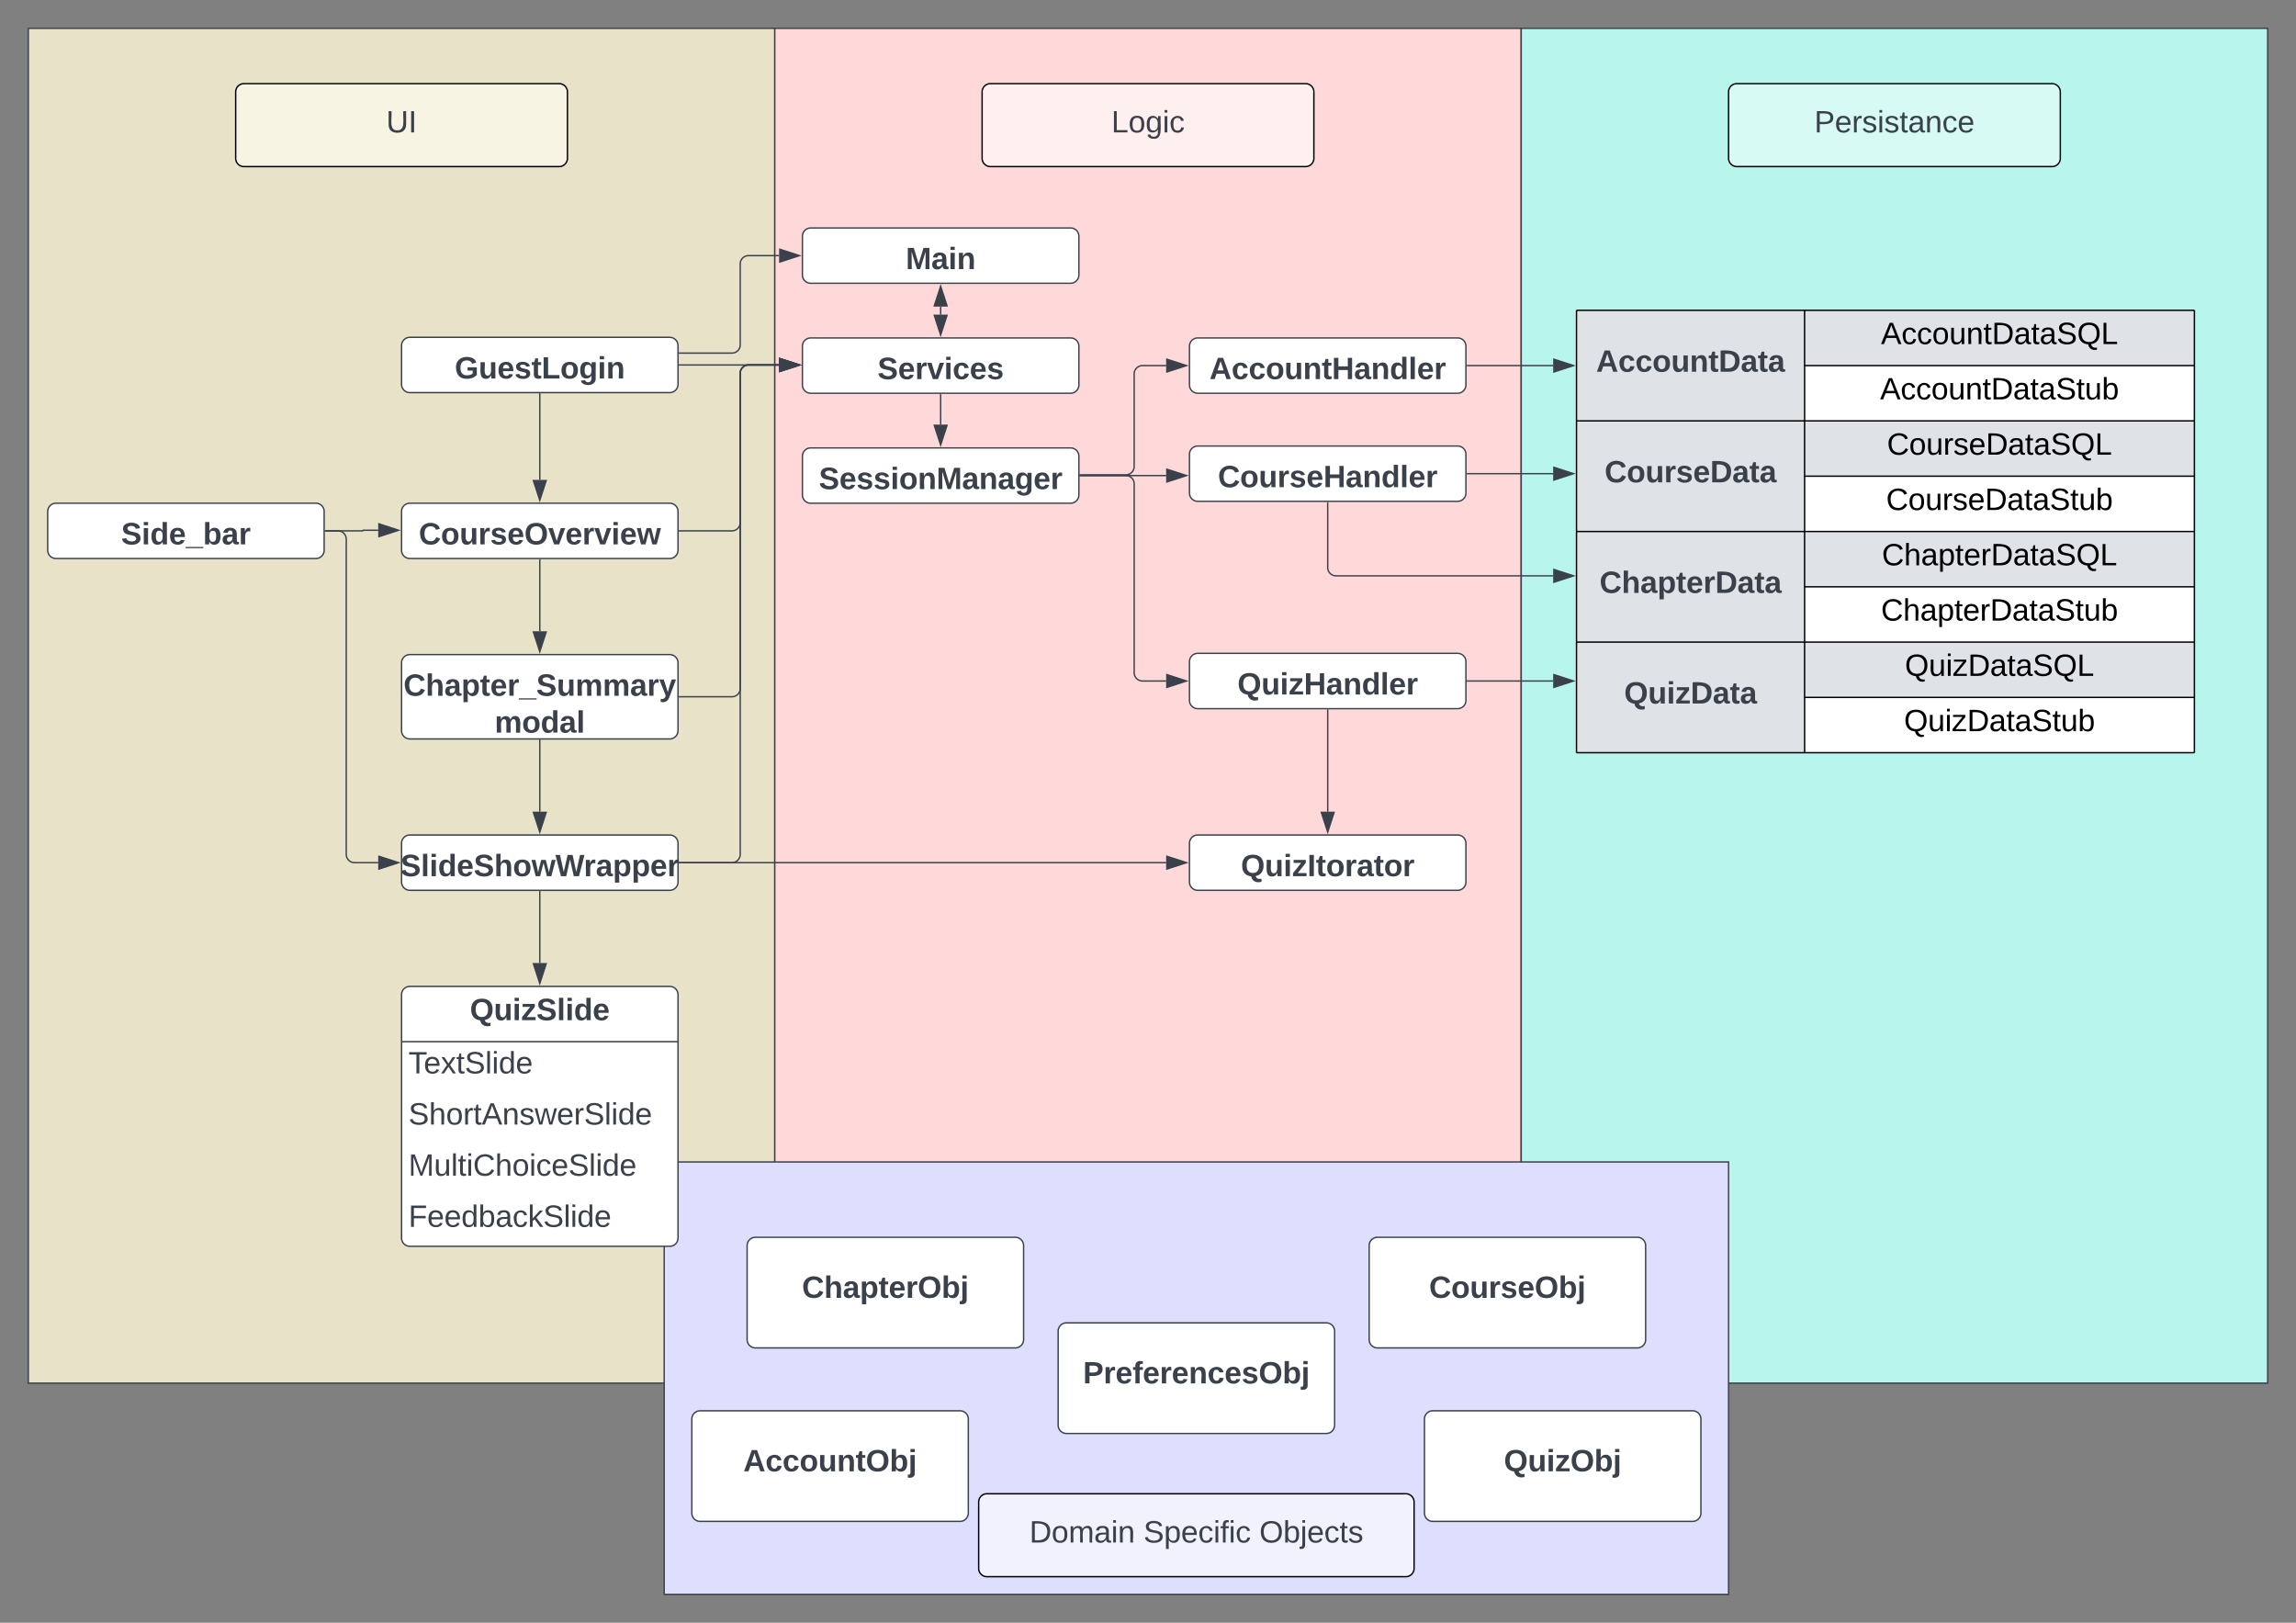 <svg xmlns="http://www.w3.org/2000/svg" xmlns:xlink="http://www.w3.org/1999/xlink" xmlns:lucid="lucid" width="1661" height="1173.81"><rect width="100%" height="100%" fill="#808080" stroke="none"/><g transform="translate(-339.5 -139.5)" lucid:page-tab-id="0_0"><g class="lucid-layer" lucid:layer-id="uMw8iI~o.ZC9" display="block"><path d="M360 160h540v980H360z" stroke="#3a414a" fill="#e8e2c8"/><path d="M900 160h540v980H900z" stroke="#3a414a" fill="#ffd9d9"/><path d="M1440 160h540v980h-540z" stroke="#3a414a" fill="#b8f5ed"/><path d="M510 206a6 6 0 0 1 6-6h228a6 6 0 0 1 6 6v48a6 6 0 0 1-6 6H516a6 6 0 0 1-6-6z" stroke="#000" fill="#f7f4e4"/><use xlink:href="#a" transform="matrix(1,0,0,1,515,205) translate(103.92 30.278)"/><path d="M1050 206a6 6 0 0 1 6-6h228a6 6 0 0 1 6 6v48a6 6 0 0 1-6 6h-228a6 6 0 0 1-6-6z" stroke="#000" fill="#fff0f0"/><use xlink:href="#b" transform="matrix(1,0,0,1,1055,205) translate(88.488 30.278)"/><path d="M1590 206a6 6 0 0 1 6-6h228a6 6 0 0 1 6 6v48a6 6 0 0 1-6 6h-228a6 6 0 0 1-6-6z" stroke="#000" fill="#d7faf5"/><use xlink:href="#c" transform="matrix(1,0,0,1,1595,205) translate(57.037 30.278)"/><path d="M820 980h770v312.8H820z" stroke="#3a414a" fill="#dedeff"/><path d="M1047.5 1226a6 6 0 0 1 6-6h303a6 6 0 0 1 6 6v48a6 6 0 0 1-6 6h-303a6 6 0 0 1-6-6z" stroke="#000" fill="#f2f2ff"/><use xlink:href="#d" transform="matrix(1,0,0,1,1052.5,1225) translate(31.698 30.278)"/><use xlink:href="#e" transform="matrix(1,0,0,1,1052.5,1225) translate(114.228 30.278)"/><use xlink:href="#f" transform="matrix(1,0,0,1,1052.5,1225) translate(198.056 30.278)"/></g><g class="lucid-layer" lucid:layer-id="CMw8po5sPoo6" display="block"><path d="M1200 389.95a6 6 0 0 1 6-6h188a6 6 0 0 1 6 6v28a6 6 0 0 1-6 6h-188a6 6 0 0 1-6-6z" stroke="#3a414a" fill="#fff"/><use xlink:href="#g" transform="matrix(1,0,0,1,1212,395.955) translate(2.444 17.778)"/><path d="M1200 618.1a6 6 0 0 1 6-6h188a6 6 0 0 1 6 6v28a6 6 0 0 1-6 6h-188a6 6 0 0 1-6-6z" stroke="#3a414a" fill="#fff"/><use xlink:href="#h" transform="matrix(1,0,0,1,1212,624.09) translate(22.691 17.778)"/><path d="M840 1166a6 6 0 0 1 6-6h188a6 6 0 0 1 6 6v68a6 6 0 0 1-6 6H846a6 6 0 0 1-6-6z" stroke="#3a414a" fill="#fff"/><use xlink:href="#i" transform="matrix(1,0,0,1,852,1172) translate(25.222 31.778)"/><path d="M1105 1102.4a6 6 0 0 1 6-6h188a6 6 0 0 1 6 6v68a6 6 0 0 1-6 6h-188a6 6 0 0 1-6-6z" stroke="#3a414a" fill="#fff"/><use xlink:href="#j" transform="matrix(1,0,0,1,1117,1108.406) translate(5.994 31.778)"/><path d="M1370 1166a6 6 0 0 1 6-6h188a6 6 0 0 1 6 6v68a6 6 0 0 1-6 6h-188a6 6 0 0 1-6-6z" stroke="#3a414a" fill="#fff"/><use xlink:href="#k" transform="matrix(1,0,0,1,1382,1172) translate(45.469 31.778)"/><path d="M630 389.5a6 6 0 0 1 6-6h188a6 6 0 0 1 6 6v28a6 6 0 0 1-6 6H636a6 6 0 0 1-6-6z" stroke="#3a414a" fill="#fff"/><use xlink:href="#l" transform="matrix(1,0,0,1,642,395.503) translate(26.457 17.778)"/><path d="M920 389.95a6 6 0 0 1 6-6h188a6 6 0 0 1 6 6v28a6 6 0 0 1-6 6H926a6 6 0 0 1-6-6z" stroke="#3a414a" fill="#fff"/><use xlink:href="#m" transform="matrix(1,0,0,1,932,395.955) translate(42.321 17.778)"/><path d="M831 403.5h72.12" stroke="#3a414a" fill="none"/><path d="M831 403.98h-.5v-.95h.5z" stroke="#3a414a" stroke-width=".05" fill="#3a414a"/><path d="M917.88 403.5l-14.26 4.64v-9.27z" stroke="#3a414a" fill="#3a414a"/><path d="M630 509.5a6 6 0 0 1 6-6h188a6 6 0 0 1 6 6v28a6 6 0 0 1-6 6H636a6 6 0 0 1-6-6z" stroke="#3a414a" fill="#fff"/><use xlink:href="#n" transform="matrix(1,0,0,1,642,515.503) translate(0.438 17.778)"/><path d="M730 424.5v62.12" stroke="#3a414a" fill="none"/><path d="M730.48 424.52h-.96V424h.96z" stroke="#3a414a" stroke-width=".05" fill="#3a414a"/><path d="M730 501.4l-4.63-14.28h9.26z" stroke="#3a414a" fill="#3a414a"/><path d="M630 749.5a6 6 0 0 1 6-6h188a6 6 0 0 1 6 6v28a6 6 0 0 1-6 6H636a6 6 0 0 1-6-6z" stroke="#3a414a" fill="#fff"/><use xlink:href="#o" transform="matrix(1,0,0,1,642,755.503) translate(-12.833 17.778)"/><path d="M730 675v51.62" stroke="#3a414a" fill="none"/><path d="M730.48 675.02h-.96v-.52h.96z" stroke="#3a414a" stroke-width=".05" fill="#3a414a"/><path d="M730 741.4l-4.63-14.28h9.26z" stroke="#3a414a" fill="#3a414a"/><path d="M730 544.5v51.62" stroke="#3a414a" fill="none"/><path d="M730.48 544.52h-.96V544h.96z" stroke="#3a414a" stroke-width=".05" fill="#3a414a"/><path d="M730 610.9l-4.63-14.28h9.26z" stroke="#3a414a" fill="#3a414a"/><path d="M831 523.5h38a6 6 0 0 0 6-6v-108a6 6 0 0 1 6-6h22.12" stroke="#3a414a" fill="none"/><path d="M831 523.98h-.5v-.95h.5z" stroke="#3a414a" stroke-width=".05" fill="#3a414a"/><path d="M917.88 403.5l-14.26 4.64v-9.27z" stroke="#3a414a" fill="#3a414a"/><path d="M374 509.5a6 6 0 0 1 6-6h188a6 6 0 0 1 6 6v28a6 6 0 0 1-6 6H380a6 6 0 0 1-6-6z" stroke="#3a414a" fill="#fff"/><use xlink:href="#p" transform="matrix(1,0,0,1,386,515.503) translate(41.148 17.778)"/><path d="M575 523.5h26.77a.23.23 0 0 0 .23-.22.23.23 0 0 1 .23-.23h10.9" stroke="#3a414a" fill="none"/><path d="M575 523.98h-.5v-.95h.5z" stroke="#3a414a" stroke-width=".05" fill="#3a414a"/><path d="M627.88 523.05l-14.26 4.64v-9.28z" stroke="#3a414a" fill="#3a414a"/><path d="M575 523.5h9a6 6 0 0 1 6 6v228a6 6 0 0 0 6 6h17.12" stroke="#3a414a" fill="none"/><path d="M575 523.98h-.5v-.95h.5z" stroke="#3a414a" stroke-width=".05" fill="#3a414a"/><path d="M627.88 763.5l-14.26 4.64v-9.27z" stroke="#3a414a" fill="#3a414a"/><path d="M630 619a6 6 0 0 1 6-6h188a6 6 0 0 1 6 6v49a6 6 0 0 1-6 6H636a6 6 0 0 1-6-6z" stroke="#3a414a" fill="#fff"/><use xlink:href="#q" transform="matrix(1,0,0,1,642,625.003) translate(-10.611 17.778)"/><use xlink:href="#r" transform="matrix(1,0,0,1,642,625.003) translate(55.346 44.444)"/><path d="M831 763.5h38a6 6 0 0 0 6-6v-348a6 6 0 0 1 6-6h22.12" stroke="#3a414a" fill="none"/><path d="M831 763.98h-.5v-.95h.5z" stroke="#3a414a" stroke-width=".05" fill="#3a414a"/><path d="M917.88 403.5l-14.26 4.64v-9.27z" stroke="#3a414a" fill="#3a414a"/><path d="M1121 482.95h33a6 6 0 0 0 6-6v-67a6 6 0 0 1 6-6h17.12" stroke="#3a414a" fill="none"/><path d="M1121 483.43h-.5v-.95h.5z" stroke="#3a414a" stroke-width=".05" fill="#3a414a"/><path d="M1197.88 403.95l-14.26 4.64v-9.28z" stroke="#3a414a" fill="#3a414a"/><path d="M1121 483.5h33a6 6 0 0 1 6 6v136.6a6 6 0 0 0 6 6h17.12" stroke="#3a414a" fill="none"/><path d="M1121 483.98h-.5v-.95h.5z" stroke="#3a414a" stroke-width=".05" fill="#3a414a"/><path d="M1197.88 632.1l-14.26 4.63v-9.27z" stroke="#3a414a" fill="#3a414a"/><path d="M831 643.5h38a6 6 0 0 0 6-6v-228a6 6 0 0 1 6-6h22.12" stroke="#3a414a" fill="none"/><path d="M831 643.98h-.5v-.95h.5z" stroke="#3a414a" stroke-width=".05" fill="#3a414a"/><path d="M917.88 403.5l-14.26 4.64v-9.27z" stroke="#3a414a" fill="#3a414a"/><path d="M880 1040.5a6 6 0 0 1 6-6h188a6 6 0 0 1 6 6v68a6 6 0 0 1-6 6H886a6 6 0 0 1-6-6z" stroke="#3a414a" fill="#fff"/><use xlink:href="#s" transform="matrix(1,0,0,1,892,1046.503) translate(27.66 31.778)"/><path d="M1401 403.95h62.12" stroke="#3a414a" fill="none"/><path d="M1401 404.43h-.5v-.95h.5z" stroke="#3a414a" stroke-width=".05" fill="#3a414a"/><path d="M1477.88 403.95l-14.26 4.64v-9.28z" stroke="#3a414a" fill="#3a414a"/><path d="M1200 468.13a6 6 0 0 1 6-6h188a6 6 0 0 1 6 6v28a6 6 0 0 1-6 6h-188a6 6 0 0 1-6-6z" stroke="#3a414a" fill="#fff"/><use xlink:href="#t" transform="matrix(1,0,0,1,1212,474.128) translate(8.556 17.778)"/><path d="M1401 482.13h62.12" stroke="#3a414a" fill="none"/><path d="M1401 482.6h-.5v-.95h.5z" stroke="#3a414a" stroke-width=".05" fill="#3a414a"/><path d="M1477.88 482.13l-14.26 4.63v-9.27z" stroke="#3a414a" fill="#3a414a"/><path d="M1121 483.5h62.12" stroke="#3a414a" fill="none"/><path d="M1121 483.98h-.5v-.95h.5z" stroke="#3a414a" stroke-width=".05" fill="#3a414a"/><path d="M1197.88 483.5l-14.26 4.64v-9.27z" stroke="#3a414a" fill="#3a414a"/><path d="M1300 503.13v46.9a6 6 0 0 0 6 6h157.12" stroke="#3a414a" fill="none"/><path d="M1300.47 503.14h-.94v-.5h.94z" stroke="#3a414a" stroke-width=".05" fill="#3a414a"/><path d="M1477.88 556.04l-14.26 4.64v-9.27z" stroke="#3a414a" fill="#3a414a"/><path d="M1401 632.1h62.12" stroke="#3a414a" fill="none"/><path d="M1401 632.57h-.5v-.96h.5z" stroke="#3a414a" stroke-width=".05" fill="#3a414a"/><path d="M1477.88 632.1l-14.26 4.63v-9.27z" stroke="#3a414a" fill="#3a414a"/><path d="M1200 749.5a6 6 0 0 1 6-6h188a6 6 0 0 1 6 6v28a6 6 0 0 1-6 6h-188a6 6 0 0 1-6-6z" stroke="#3a414a" fill="#fff"/><use xlink:href="#u" transform="matrix(1,0,0,1,1212,755.503) translate(25.191 17.778)"/><path d="M831 763.5h352.12" stroke="#3a414a" fill="none"/><path d="M831 763.98h-.5v-.95h.5z" stroke="#3a414a" stroke-width=".05" fill="#3a414a"/><path d="M1197.88 763.5l-14.26 4.64v-9.27z" stroke="#3a414a" fill="#3a414a"/><path d="M1300 653.1v73.52" stroke="#3a414a" fill="none"/><path d="M1300.47 653.1h-.94v-.5h.94z" stroke="#3a414a" stroke-width=".05" fill="#3a414a"/><path d="M1300 741.4l-4.63-14.28h9.27z" stroke="#3a414a" fill="#3a414a"/><path d="M730 784.5v51.62" stroke="#3a414a" fill="none"/><path d="M730.48 784.52h-.96V784h.96z" stroke="#3a414a" stroke-width=".05" fill="#3a414a"/><path d="M730 850.9l-4.63-14.28h9.26z" stroke="#3a414a" fill="#3a414a"/><path d="M630 859a6 6 0 0 1 6-6h188a6 6 0 0 1 6 6v176a6 6 0 0 1-6 6H636a6 6 0 0 1-6-6z" fill="#fff"/><path d="M630 859a6 6 0 0 1 6-6h188a6 6 0 0 1 6 6v176a6 6 0 0 1-6 6H636a6 6 0 0 1-6-6zM630 893h200" stroke="#3a414a" fill="none"/><use xlink:href="#v" transform="matrix(1,0,0,1,640,853.003) translate(39.444 24.444)"/><use xlink:href="#w" transform="matrix(1,0,0,1,635,895.503) translate(0 20.444)"/><use xlink:href="#x" transform="matrix(1,0,0,1,635,932.503) translate(0 20.444)"/><use xlink:href="#y" transform="matrix(1,0,0,1,635,969.503) translate(0 20.444)"/><use xlink:href="#z" transform="matrix(1,0,0,1,635,1006.503) translate(0 20.444)"/><path d="M1480 363.95h165v80h-165zM1645 363.95h282v40h-282z" fill="#dfe3e8"/><path d="M1645 403.95h282v40h-282z" fill="#fff"/><path d="M1480 443.95h165v80h-165zM1645 443.95h282v40h-282z" fill="#dfe3e8"/><path d="M1645 483.95h282v40h-282z" fill="#fff"/><path d="M1480 523.96h165v80h-165zM1645 523.96h282v40h-282z" fill="#dfe3e8"/><path d="M1645 563.96h282v40h-282z" fill="#fff"/><path d="M1480 603.96h165v80h-165zM1645 603.96h282v40h-282z" fill="#dfe3e8"/><path d="M1645 643.96h282v40h-282z" fill="#fff"/><path d="M1480 363.95v80M1645 363.95v40M1927 363.95v40M1645 403.95v40M1927 403.95v40M1480 443.95v80M1645 443.95v40M1927 443.95v40M1645 483.95v40M1927 483.95v40M1480 523.96v80M1645 523.96v40M1927 523.96v40M1645 563.96v40M1927 563.96v40M1480 603.96v80M1645 603.96v40M1927 603.96v40M1645 643.96v40M1927 643.96v40M1480 363.95h165M1645 363.95h282M1645 403.95h282M1480 443.95h165M1645 443.95h282M1645 483.95h282M1480 523.96h165M1645 523.96h282M1645 563.96h282M1480 603.96h165M1480 683.96h165M1645 603.96h282M1645 643.96h282M1645 683.96h282" stroke="#000" fill="none"/><use xlink:href="#A" transform="matrix(1,0,0,1,1485,368.955) translate(9.198 39.444)"/><use xlink:href="#B" transform="matrix(1,0,0,1,1650,368.955) translate(50.228 19.444)"/><use xlink:href="#C" transform="matrix(1,0,0,1,1650,408.955) translate(49.611 19.444)"/><use xlink:href="#D" transform="matrix(1,0,0,1,1485,448.955) translate(15.309 39.444)"/><use xlink:href="#E" transform="matrix(1,0,0,1,1650,448.955) translate(54.611 19.444)"/><use xlink:href="#F" transform="matrix(1,0,0,1,1650,488.955) translate(53.994 19.444)"/><use xlink:href="#G" transform="matrix(1,0,0,1,1485,528.955) translate(11.636 39.444)"/><use xlink:href="#H" transform="matrix(1,0,0,1,1650,528.955) translate(50.907 19.444)"/><use xlink:href="#I" transform="matrix(1,0,0,1,1650,568.955) translate(50.29 19.444)"/><use xlink:href="#J" transform="matrix(1,0,0,1,1485,608.955) translate(29.444 39.444)"/><use xlink:href="#K" transform="matrix(1,0,0,1,1650,608.955) translate(67.543 19.444)"/><use xlink:href="#L" transform="matrix(1,0,0,1,1650,648.955) translate(66.926 19.444)"/><path d="M920 469.5a6 6 0 0 1 6-6h188a6 6 0 0 1 6 6v28a6 6 0 0 1-6 6H926a6 6 0 0 1-6-6z" stroke="#3a414a" fill="#fff"/><use xlink:href="#M" transform="matrix(1,0,0,1,932,475.503) translate(-0.117 17.778)"/><path d="M1020 424.95v21.67" stroke="#3a414a" fill="none"/><path d="M1020.48 424.97h-.96v-.52h.96z" stroke="#3a414a" stroke-width=".05" fill="#3a414a"/><path d="M1020 461.4l-4.63-14.28h9.26z" stroke="#3a414a" fill="#3a414a"/><path d="M920 310.4a6 6 0 0 1 6-6h188a6 6 0 0 1 6 6v28a6 6 0 0 1-6 6H926a6 6 0 0 1-6-6z" stroke="#3a414a" fill="#fff"/><use xlink:href="#N" transform="matrix(1,0,0,1,932,316.406) translate(62.753 17.778)"/><path d="M1020 361.3v5.77" stroke="#3a414a" fill="none"/><path d="M1020 346.52l4.63 14.27h-9.27zM1020 381.84l-4.63-14.27h9.26z" stroke="#3a414a" fill="#3a414a"/><path d="M831 394.93h38a6 6 0 0 0 6-6V330.4a6 6 0 0 1 6-6h22.12" stroke="#3a414a" fill="none"/><path d="M831 395.4h-.5v-.94h.5z" stroke="#3a414a" stroke-width=".05" fill="#3a414a"/><path d="M917.88 324.4l-14.26 4.64v-9.27z" stroke="#3a414a" fill="#3a414a"/><path d="M1330 1040.5a6 6 0 0 1 6-6h188a6 6 0 0 1 6 6v68a6 6 0 0 1-6 6h-188a6 6 0 0 1-6-6z" stroke="#3a414a" fill="#fff"/><g><use xlink:href="#O" transform="matrix(1,0,0,1,1342,1046.503) translate(31.333 31.778)"/></g></g><defs><path fill="#3a414a" d="M232-93c-1 65-40 97-104 97C67 4 28-28 28-90v-158h33c8 89-33 224 67 224 102 0 64-133 71-224h33v155" id="P"/><path fill="#3a414a" d="M33 0v-248h34V0H33" id="Q"/><g id="a"><use transform="matrix(0.062,0,0,0.062,0,0)" xlink:href="#P"/><use transform="matrix(0.062,0,0,0.062,15.988,0)" xlink:href="#Q"/></g><path fill="#3a414a" d="M30 0v-248h33v221h125V0H30" id="R"/><path fill="#3a414a" d="M100-194c62-1 85 37 85 99 1 63-27 99-86 99S16-35 15-95c0-66 28-99 85-99zM99-20c44 1 53-31 53-75 0-43-8-75-51-75s-53 32-53 75 10 74 51 75" id="S"/><path fill="#3a414a" d="M177-190C167-65 218 103 67 71c-23-6-38-20-44-43l32-5c15 47 100 32 89-28v-30C133-14 115 1 83 1 29 1 15-40 15-95c0-56 16-97 71-98 29-1 48 16 59 35 1-10 0-23 2-32h30zM94-22c36 0 50-32 50-73 0-42-14-75-50-75-39 0-46 34-46 75s6 73 46 73" id="T"/><path fill="#3a414a" d="M24-231v-30h32v30H24zM24 0v-190h32V0H24" id="U"/><path fill="#3a414a" d="M96-169c-40 0-48 33-48 73s9 75 48 75c24 0 41-14 43-38l32 2c-6 37-31 61-74 61-59 0-76-41-82-99-10-93 101-131 147-64 4 7 5 14 7 22l-32 3c-4-21-16-35-41-35" id="V"/><g id="b"><use transform="matrix(0.062,0,0,0.062,0,0)" xlink:href="#R"/><use transform="matrix(0.062,0,0,0.062,12.346,0)" xlink:href="#S"/><use transform="matrix(0.062,0,0,0.062,24.691,0)" xlink:href="#T"/><use transform="matrix(0.062,0,0,0.062,37.037,0)" xlink:href="#U"/><use transform="matrix(0.062,0,0,0.062,41.914,0)" xlink:href="#V"/></g><path fill="#3a414a" d="M30-248c87 1 191-15 191 75 0 78-77 80-158 76V0H30v-248zm33 125c57 0 124 11 124-50 0-59-68-47-124-48v98" id="W"/><path fill="#3a414a" d="M100-194c63 0 86 42 84 106H49c0 40 14 67 53 68 26 1 43-12 49-29l28 8c-11 28-37 45-77 45C44 4 14-33 15-96c1-61 26-98 85-98zm52 81c6-60-76-77-97-28-3 7-6 17-6 28h103" id="X"/><path fill="#3a414a" d="M114-163C36-179 61-72 57 0H25l-1-190h30c1 12-1 29 2 39 6-27 23-49 58-41v29" id="Y"/><path fill="#3a414a" d="M135-143c-3-34-86-38-87 0 15 53 115 12 119 90S17 21 10-45l28-5c4 36 97 45 98 0-10-56-113-15-118-90-4-57 82-63 122-42 12 7 21 19 24 35" id="Z"/><path fill="#3a414a" d="M59-47c-2 24 18 29 38 22v24C64 9 27 4 27-40v-127H5v-23h24l9-43h21v43h35v23H59v120" id="aa"/><path fill="#3a414a" d="M141-36C126-15 110 5 73 4 37 3 15-17 15-53c-1-64 63-63 125-63 3-35-9-54-41-54-24 1-41 7-42 31l-33-3c5-37 33-52 76-52 45 0 72 20 72 64v82c-1 20 7 32 28 27v20c-31 9-61-2-59-35zM48-53c0 20 12 33 32 33 41-3 63-29 60-74-43 2-92-5-92 41" id="ab"/><path fill="#3a414a" d="M117-194c89-4 53 116 60 194h-32v-121c0-31-8-49-39-48C34-167 62-67 57 0H25l-1-190h30c1 10-1 24 2 32 11-22 29-35 61-36" id="ac"/><g id="c"><use transform="matrix(0.062,0,0,0.062,0,0)" xlink:href="#W"/><use transform="matrix(0.062,0,0,0.062,14.815,0)" xlink:href="#X"/><use transform="matrix(0.062,0,0,0.062,27.16,0)" xlink:href="#Y"/><use transform="matrix(0.062,0,0,0.062,34.506,0)" xlink:href="#Z"/><use transform="matrix(0.062,0,0,0.062,45.617,0)" xlink:href="#U"/><use transform="matrix(0.062,0,0,0.062,50.494,0)" xlink:href="#Z"/><use transform="matrix(0.062,0,0,0.062,61.605,0)" xlink:href="#aa"/><use transform="matrix(0.062,0,0,0.062,67.778,0)" xlink:href="#ab"/><use transform="matrix(0.062,0,0,0.062,80.123,0)" xlink:href="#ac"/><use transform="matrix(0.062,0,0,0.062,92.469,0)" xlink:href="#V"/><use transform="matrix(0.062,0,0,0.062,103.58,0)" xlink:href="#X"/></g><path fill="#3a414a" d="M30-248c118-7 216 8 213 122C240-48 200 0 122 0H30v-248zM63-27c89 8 146-16 146-99s-60-101-146-95v194" id="ad"/><path fill="#3a414a" d="M210-169c-67 3-38 105-44 169h-31v-121c0-29-5-50-35-48C34-165 62-65 56 0H25l-1-190h30c1 10-1 24 2 32 10-44 99-50 107 0 11-21 27-35 58-36 85-2 47 119 55 194h-31v-121c0-29-5-49-35-48" id="ae"/><g id="d"><use transform="matrix(0.062,0,0,0.062,0,0)" xlink:href="#ad"/><use transform="matrix(0.062,0,0,0.062,15.988,0)" xlink:href="#S"/><use transform="matrix(0.062,0,0,0.062,28.333,0)" xlink:href="#ae"/><use transform="matrix(0.062,0,0,0.062,46.79,0)" xlink:href="#ab"/><use transform="matrix(0.062,0,0,0.062,59.136,0)" xlink:href="#U"/><use transform="matrix(0.062,0,0,0.062,64.012,0)" xlink:href="#ac"/></g><path fill="#3a414a" d="M185-189c-5-48-123-54-124 2 14 75 158 14 163 119 3 78-121 87-175 55-17-10-28-26-33-46l33-7c5 56 141 63 141-1 0-78-155-14-162-118-5-82 145-84 179-34 5 7 8 16 11 25" id="af"/><path fill="#3a414a" d="M115-194c55 1 70 41 70 98S169 2 115 4C84 4 66-9 55-30l1 105H24l-1-265h31l2 30c10-21 28-34 59-34zm-8 174c40 0 45-34 45-75s-6-73-45-74c-42 0-51 32-51 76 0 43 10 73 51 73" id="ag"/><path fill="#3a414a" d="M101-234c-31-9-42 10-38 44h38v23H63V0H32v-167H5v-23h27c-7-52 17-82 69-68v24" id="ah"/><g id="e"><use transform="matrix(0.062,0,0,0.062,0,0)" xlink:href="#af"/><use transform="matrix(0.062,0,0,0.062,14.815,0)" xlink:href="#ag"/><use transform="matrix(0.062,0,0,0.062,27.16,0)" xlink:href="#X"/><use transform="matrix(0.062,0,0,0.062,39.506,0)" xlink:href="#V"/><use transform="matrix(0.062,0,0,0.062,50.617,0)" xlink:href="#U"/><use transform="matrix(0.062,0,0,0.062,55.494,0)" xlink:href="#ah"/><use transform="matrix(0.062,0,0,0.062,61.667,0)" xlink:href="#U"/><use transform="matrix(0.062,0,0,0.062,66.543,0)" xlink:href="#V"/></g><path fill="#3a414a" d="M140-251c81 0 123 46 123 126C263-46 219 4 140 4 59 4 17-45 17-125s42-126 123-126zm0 227c63 0 89-41 89-101s-29-99-89-99c-61 0-89 39-89 99S79-25 140-24" id="ai"/><path fill="#3a414a" d="M115-194c53 0 69 39 70 98 0 66-23 100-70 100C84 3 66-7 56-30L54 0H23l1-261h32v101c10-23 28-34 59-34zm-8 174c40 0 45-34 45-75 0-40-5-75-45-74-42 0-51 32-51 76 0 43 10 73 51 73" id="aj"/><path fill="#3a414a" d="M24-231v-30h32v30H24zM-9 49c24 4 33-6 33-30v-209h32V24c2 40-23 58-65 49V49" id="ak"/><g id="f"><use transform="matrix(0.062,0,0,0.062,0,0)" xlink:href="#ai"/><use transform="matrix(0.062,0,0,0.062,17.284,0)" xlink:href="#aj"/><use transform="matrix(0.062,0,0,0.062,29.63,0)" xlink:href="#ak"/><use transform="matrix(0.062,0,0,0.062,34.506,0)" xlink:href="#X"/><use transform="matrix(0.062,0,0,0.062,46.852,0)" xlink:href="#V"/><use transform="matrix(0.062,0,0,0.062,57.963,0)" xlink:href="#aa"/><use transform="matrix(0.062,0,0,0.062,64.136,0)" xlink:href="#Z"/></g><path fill="#3a414a" d="M199 0l-22-63H83L61 0H9l90-248h61L250 0h-51zm-33-102l-36-108c-10 38-24 72-36 108h72" id="al"/><path fill="#3a414a" d="M190-63c-7 42-38 67-86 67-59 0-84-38-90-98-12-110 154-137 174-36l-49 2c-2-19-15-32-35-32-30 0-35 28-38 64-6 74 65 87 74 30" id="am"/><path fill="#3a414a" d="M110-194c64 0 96 36 96 99 0 64-35 99-97 99-61 0-95-36-95-99 0-62 34-99 96-99zm-1 164c35 0 45-28 45-65 0-40-10-65-43-65-34 0-45 26-45 65 0 36 10 65 43 65" id="an"/><path fill="#3a414a" d="M85 4C-2 5 27-109 22-190h50c7 57-23 150 33 157 60-5 35-97 40-157h50l1 190h-47c-2-12 1-28-3-38-12 25-28 42-61 42" id="ao"/><path fill="#3a414a" d="M135-194c87-1 58 113 63 194h-50c-7-57 23-157-34-157-59 0-34 97-39 157H25l-1-190h47c2 12-1 28 3 38 12-26 28-41 61-42" id="ap"/><path fill="#3a414a" d="M115-3C79 11 28 4 28-45v-112H4v-33h27l15-45h31v45h36v33H77v99c-1 23 16 31 38 25v30" id="aq"/><path fill="#3a414a" d="M186 0v-106H76V0H24v-248h52v99h110v-99h50V0h-50" id="ar"/><path fill="#3a414a" d="M133-34C117-15 103 5 69 4 32 3 11-16 11-54c-1-60 55-63 116-61 1-26-3-47-28-47-18 1-26 9-28 27l-52-2c7-38 36-58 82-57s74 22 75 68l1 82c-1 14 12 18 25 15v27c-30 8-71 5-69-32zm-48 3c29 0 43-24 42-57-32 0-66-3-65 30 0 17 8 27 23 27" id="as"/><path fill="#3a414a" d="M88-194c31-1 46 15 58 34l-1-101h50l1 261h-48c-2-10 0-23-3-31C134-8 116 4 84 4 32 4 16-41 15-95c0-56 19-97 73-99zm17 164c33 0 40-30 41-66 1-37-9-64-41-64s-38 30-39 65c0 43 13 65 39 65" id="at"/><path fill="#3a414a" d="M25 0v-261h50V0H25" id="au"/><path fill="#3a414a" d="M185-48c-13 30-37 53-82 52C43 2 14-33 14-96s30-98 90-98c62 0 83 45 84 108H66c0 31 8 55 39 56 18 0 30-7 34-22zm-45-69c5-46-57-63-70-21-2 6-4 13-4 21h74" id="av"/><path fill="#3a414a" d="M135-150c-39-12-60 13-60 57V0H25l-1-190h47c2 13-1 29 3 40 6-28 27-53 61-41v41" id="aw"/><g id="g"><use transform="matrix(0.062,0,0,0.062,0,0)" xlink:href="#al"/><use transform="matrix(0.062,0,0,0.062,15.988,0)" xlink:href="#am"/><use transform="matrix(0.062,0,0,0.062,28.333,0)" xlink:href="#am"/><use transform="matrix(0.062,0,0,0.062,40.679,0)" xlink:href="#an"/><use transform="matrix(0.062,0,0,0.062,54.198,0)" xlink:href="#ao"/><use transform="matrix(0.062,0,0,0.062,67.716,0)" xlink:href="#ap"/><use transform="matrix(0.062,0,0,0.062,81.235,0)" xlink:href="#aq"/><use transform="matrix(0.062,0,0,0.062,88.58,0)" xlink:href="#ar"/><use transform="matrix(0.062,0,0,0.062,104.568,0)" xlink:href="#as"/><use transform="matrix(0.062,0,0,0.062,116.914,0)" xlink:href="#ap"/><use transform="matrix(0.062,0,0,0.062,130.432,0)" xlink:href="#at"/><use transform="matrix(0.062,0,0,0.062,143.951,0)" xlink:href="#au"/><use transform="matrix(0.062,0,0,0.062,150.123,0)" xlink:href="#av"/><use transform="matrix(0.062,0,0,0.062,162.469,0)" xlink:href="#aw"/></g><path fill="#3a414a" d="M140-251c80 0 125 45 125 126 0 70-33 111-92 124 6 28 34 38 68 31l-1 36C177 83 129 55 120 2 51-6 15-50 15-125c0-81 44-126 125-126zm-1 214c52 0 73-35 73-88 0-50-21-86-72-86-52 0-73 35-73 86s22 88 72 88" id="ax"/><path fill="#3a414a" d="M25-224v-37h50v37H25zM25 0v-190h50V0H25" id="ay"/><path fill="#3a414a" d="M12 0v-35l95-120H19v-35h142v35L67-36h103V0H12" id="az"/><g id="h"><use transform="matrix(0.062,0,0,0.062,0,0)" xlink:href="#ax"/><use transform="matrix(0.062,0,0,0.062,17.284,0)" xlink:href="#ao"/><use transform="matrix(0.062,0,0,0.062,30.802,0)" xlink:href="#ay"/><use transform="matrix(0.062,0,0,0.062,36.975,0)" xlink:href="#az"/><use transform="matrix(0.062,0,0,0.062,48.086,0)" xlink:href="#ar"/><use transform="matrix(0.062,0,0,0.062,64.074,0)" xlink:href="#as"/><use transform="matrix(0.062,0,0,0.062,76.42,0)" xlink:href="#ap"/><use transform="matrix(0.062,0,0,0.062,89.938,0)" xlink:href="#at"/><use transform="matrix(0.062,0,0,0.062,103.457,0)" xlink:href="#au"/><use transform="matrix(0.062,0,0,0.062,109.63,0)" xlink:href="#av"/><use transform="matrix(0.062,0,0,0.062,121.975,0)" xlink:href="#aw"/></g><path fill="#3a414a" d="M140-251c80 0 125 45 125 126S219 4 139 4C58 4 15-44 15-125s44-126 125-126zm-1 214c52 0 73-35 73-88 0-50-21-86-72-86-52 0-73 35-73 86s22 88 72 88" id="aA"/><path fill="#3a414a" d="M135-194c52 0 70 43 70 98 0 56-19 99-73 100-30 1-46-15-58-35L72 0H24l1-261h50v104c11-23 29-37 60-37zM114-30c31 0 40-27 40-66 0-37-7-63-39-63s-41 28-41 65c0 36 8 64 40 64" id="aB"/><path fill="#3a414a" d="M25-224v-37h50v37H25zM75 22c2 45-34 59-81 51V38c22 5 31-5 31-27v-201h50V22" id="aC"/><g id="i"><use transform="matrix(0.062,0,0,0.062,0,0)" xlink:href="#al"/><use transform="matrix(0.062,0,0,0.062,15.988,0)" xlink:href="#am"/><use transform="matrix(0.062,0,0,0.062,28.333,0)" xlink:href="#am"/><use transform="matrix(0.062,0,0,0.062,40.679,0)" xlink:href="#an"/><use transform="matrix(0.062,0,0,0.062,54.198,0)" xlink:href="#ao"/><use transform="matrix(0.062,0,0,0.062,67.716,0)" xlink:href="#ap"/><use transform="matrix(0.062,0,0,0.062,81.235,0)" xlink:href="#aq"/><use transform="matrix(0.062,0,0,0.062,88.58,0)" xlink:href="#aA"/><use transform="matrix(0.062,0,0,0.062,105.864,0)" xlink:href="#aB"/><use transform="matrix(0.062,0,0,0.062,119.383,0)" xlink:href="#aC"/></g><path fill="#3a414a" d="M24-248c93 1 206-16 204 79-1 75-69 88-152 82V0H24v-248zm52 121c47 0 100 7 100-41 0-47-54-39-100-39v80" id="aD"/><path fill="#3a414a" d="M121-226c-27-7-43 5-38 36h38v33H83V0H34v-157H6v-33h28c-9-59 32-81 87-68v32" id="aE"/><path fill="#3a414a" d="M137-138c1-29-70-34-71-4 15 46 118 7 119 86 1 83-164 76-172 9l43-7c4 19 20 25 44 25 33 8 57-30 24-41C81-84 22-81 20-136c-2-80 154-74 161-7" id="aF"/><g id="j"><use transform="matrix(0.062,0,0,0.062,0,0)" xlink:href="#aD"/><use transform="matrix(0.062,0,0,0.062,14.815,0)" xlink:href="#aw"/><use transform="matrix(0.062,0,0,0.062,23.457,0)" xlink:href="#av"/><use transform="matrix(0.062,0,0,0.062,35.802,0)" xlink:href="#aE"/><use transform="matrix(0.062,0,0,0.062,43.148,0)" xlink:href="#av"/><use transform="matrix(0.062,0,0,0.062,55.494,0)" xlink:href="#aw"/><use transform="matrix(0.062,0,0,0.062,64.136,0)" xlink:href="#av"/><use transform="matrix(0.062,0,0,0.062,76.481,0)" xlink:href="#ap"/><use transform="matrix(0.062,0,0,0.062,90,0)" xlink:href="#am"/><use transform="matrix(0.062,0,0,0.062,102.346,0)" xlink:href="#av"/><use transform="matrix(0.062,0,0,0.062,114.691,0)" xlink:href="#aF"/><use transform="matrix(0.062,0,0,0.062,127.037,0)" xlink:href="#aA"/><use transform="matrix(0.062,0,0,0.062,144.321,0)" xlink:href="#aB"/><use transform="matrix(0.062,0,0,0.062,157.84,0)" xlink:href="#aC"/></g><g id="k"><use transform="matrix(0.062,0,0,0.062,0,0)" xlink:href="#ax"/><use transform="matrix(0.062,0,0,0.062,17.284,0)" xlink:href="#ao"/><use transform="matrix(0.062,0,0,0.062,30.802,0)" xlink:href="#ay"/><use transform="matrix(0.062,0,0,0.062,36.975,0)" xlink:href="#az"/><use transform="matrix(0.062,0,0,0.062,48.086,0)" xlink:href="#aA"/><use transform="matrix(0.062,0,0,0.062,65.37,0)" xlink:href="#aB"/><use transform="matrix(0.062,0,0,0.062,78.889,0)" xlink:href="#aC"/></g><path fill="#3a414a" d="M67-125c0 54 23 88 75 88 28 0 53-7 68-21v-34h-60v-39h108v91C232-14 192 4 140 4 58 4 20-42 15-125 8-236 126-280 215-234c19 10 29 26 37 47l-47 15c-11-23-29-39-63-39-53 1-75 33-75 86" id="aG"/><path fill="#3a414a" d="M24 0v-248h52v208h133V0H24" id="aH"/><path fill="#3a414a" d="M195-6C206 82 75 100 31 46c-4-6-6-13-8-21l49-6c3 16 16 24 34 25 40 0 42-37 40-79-11 22-30 35-61 35-53 0-70-43-70-97 0-56 18-96 73-97 30 0 46 14 59 34l2-30h47zm-90-29c32 0 41-27 41-63 0-35-9-62-40-62-32 0-39 29-40 63 0 36 9 62 39 62" id="aI"/><g id="l"><use transform="matrix(0.062,0,0,0.062,0,0)" xlink:href="#aG"/><use transform="matrix(0.062,0,0,0.062,17.284,0)" xlink:href="#ao"/><use transform="matrix(0.062,0,0,0.062,30.802,0)" xlink:href="#av"/><use transform="matrix(0.062,0,0,0.062,43.148,0)" xlink:href="#aF"/><use transform="matrix(0.062,0,0,0.062,55.494,0)" xlink:href="#aq"/><use transform="matrix(0.062,0,0,0.062,62.84,0)" xlink:href="#aH"/><use transform="matrix(0.062,0,0,0.062,76.358,0)" xlink:href="#an"/><use transform="matrix(0.062,0,0,0.062,89.877,0)" xlink:href="#aI"/><use transform="matrix(0.062,0,0,0.062,103.395,0)" xlink:href="#ay"/><use transform="matrix(0.062,0,0,0.062,109.568,0)" xlink:href="#ap"/></g><path fill="#3a414a" d="M169-182c-1-43-94-46-97-3 18 66 151 10 154 114 3 95-165 93-204 36-6-8-10-19-12-30l50-8c3 46 112 56 116 5-17-69-150-10-154-114-4-87 153-88 188-35 5 8 8 18 10 28" id="aJ"/><path fill="#3a414a" d="M128 0H69L1-190h53L99-40l48-150h52" id="aK"/><g id="m"><use transform="matrix(0.062,0,0,0.062,0,0)" xlink:href="#aJ"/><use transform="matrix(0.062,0,0,0.062,14.815,0)" xlink:href="#av"/><use transform="matrix(0.062,0,0,0.062,27.16,0)" xlink:href="#aw"/><use transform="matrix(0.062,0,0,0.062,35.802,0)" xlink:href="#aK"/><use transform="matrix(0.062,0,0,0.062,48.148,0)" xlink:href="#ay"/><use transform="matrix(0.062,0,0,0.062,54.321,0)" xlink:href="#am"/><use transform="matrix(0.062,0,0,0.062,66.667,0)" xlink:href="#av"/><use transform="matrix(0.062,0,0,0.062,79.012,0)" xlink:href="#aF"/></g><path fill="#3a414a" d="M67-125c0 53 21 87 73 88 37 1 54-22 65-47l45 17C233-25 199 4 140 4 58 4 20-42 15-125 8-235 124-281 211-232c18 10 29 29 36 50l-46 12c-8-25-30-41-62-41-52 0-71 34-72 86" id="aL"/><path fill="#3a414a" d="M231 0h-52l-39-155L100 0H48L-1-190h46L77-45c9-52 24-97 36-145h53l37 145 32-145h46" id="aM"/><g id="n"><use transform="matrix(0.062,0,0,0.062,0,0)" xlink:href="#aL"/><use transform="matrix(0.062,0,0,0.062,15.988,0)" xlink:href="#an"/><use transform="matrix(0.062,0,0,0.062,29.506,0)" xlink:href="#ao"/><use transform="matrix(0.062,0,0,0.062,43.025,0)" xlink:href="#aw"/><use transform="matrix(0.062,0,0,0.062,51.667,0)" xlink:href="#aF"/><use transform="matrix(0.062,0,0,0.062,64.012,0)" xlink:href="#av"/><use transform="matrix(0.062,0,0,0.062,76.358,0)" xlink:href="#aA"/><use transform="matrix(0.062,0,0,0.062,93.642,0)" xlink:href="#aK"/><use transform="matrix(0.062,0,0,0.062,105.988,0)" xlink:href="#av"/><use transform="matrix(0.062,0,0,0.062,118.333,0)" xlink:href="#aw"/><use transform="matrix(0.062,0,0,0.062,126.975,0)" xlink:href="#aK"/><use transform="matrix(0.062,0,0,0.062,139.321,0)" xlink:href="#ay"/><use transform="matrix(0.062,0,0,0.062,145.494,0)" xlink:href="#av"/><use transform="matrix(0.062,0,0,0.062,157.84,0)" xlink:href="#aM"/></g><path fill="#3a414a" d="M114-157C55-157 80-60 75 0H25v-261h50l-1 109c12-26 28-41 61-42 86-1 58 113 63 194h-50c-7-57 23-157-34-157" id="aN"/><path fill="#3a414a" d="M275 0h-61l-44-196L126 0H64L0-248h53L97-49l45-199h58l43 199 44-199h52" id="aO"/><path fill="#3a414a" d="M135-194c53 0 70 44 70 98 0 56-19 98-73 100-31 1-45-17-59-34 3 33 2 69 2 105H25l-1-265h48c2 10 0 23 3 31 11-24 29-35 60-35zM114-30c33 0 39-31 40-66 0-38-9-64-40-64-56 0-55 130 0 130" id="aP"/><g id="o"><use transform="matrix(0.062,0,0,0.062,0,0)" xlink:href="#aJ"/><use transform="matrix(0.062,0,0,0.062,14.815,0)" xlink:href="#au"/><use transform="matrix(0.062,0,0,0.062,20.988,0)" xlink:href="#ay"/><use transform="matrix(0.062,0,0,0.062,27.16,0)" xlink:href="#at"/><use transform="matrix(0.062,0,0,0.062,40.679,0)" xlink:href="#av"/><use transform="matrix(0.062,0,0,0.062,53.025,0)" xlink:href="#aJ"/><use transform="matrix(0.062,0,0,0.062,67.84,0)" xlink:href="#aN"/><use transform="matrix(0.062,0,0,0.062,81.358,0)" xlink:href="#an"/><use transform="matrix(0.062,0,0,0.062,94.877,0)" xlink:href="#aM"/><use transform="matrix(0.062,0,0,0.062,112.16,0)" xlink:href="#aO"/><use transform="matrix(0.062,0,0,0.062,132.654,0)" xlink:href="#aw"/><use transform="matrix(0.062,0,0,0.062,141.296,0)" xlink:href="#as"/><use transform="matrix(0.062,0,0,0.062,153.642,0)" xlink:href="#aP"/><use transform="matrix(0.062,0,0,0.062,167.16,0)" xlink:href="#aP"/><use transform="matrix(0.062,0,0,0.062,180.679,0)" xlink:href="#av"/><use transform="matrix(0.062,0,0,0.062,193.025,0)" xlink:href="#aw"/></g><path fill="#3a414a" d="M-4 44V30h207v14H-4" id="aQ"/><g id="p"><use transform="matrix(0.062,0,0,0.062,0,0)" xlink:href="#aJ"/><use transform="matrix(0.062,0,0,0.062,14.815,0)" xlink:href="#ay"/><use transform="matrix(0.062,0,0,0.062,20.988,0)" xlink:href="#at"/><use transform="matrix(0.062,0,0,0.062,34.506,0)" xlink:href="#av"/><use transform="matrix(0.062,0,0,0.062,46.852,0)" xlink:href="#aQ"/><use transform="matrix(0.062,0,0,0.062,59.198,0)" xlink:href="#aB"/><use transform="matrix(0.062,0,0,0.062,72.716,0)" xlink:href="#as"/><use transform="matrix(0.062,0,0,0.062,85.062,0)" xlink:href="#aw"/></g><path fill="#3a414a" d="M220-157c-53 9-28 100-34 157h-49v-107c1-27-5-49-29-50C55-147 81-57 75 0H25l-1-190h47c2 12-1 28 3 38 10-53 101-56 108 0 13-22 24-43 59-42 82 1 51 116 57 194h-49v-107c-1-25-5-48-29-50" id="aR"/><path fill="#3a414a" d="M123 10C108 53 80 86 19 72V37c35 8 53-11 59-39L3-190h52l48 148c12-52 28-100 44-148h51" id="aS"/><g id="q"><use transform="matrix(0.062,0,0,0.062,0,0)" xlink:href="#aL"/><use transform="matrix(0.062,0,0,0.062,15.988,0)" xlink:href="#aN"/><use transform="matrix(0.062,0,0,0.062,29.506,0)" xlink:href="#as"/><use transform="matrix(0.062,0,0,0.062,41.852,0)" xlink:href="#aP"/><use transform="matrix(0.062,0,0,0.062,55.37,0)" xlink:href="#aq"/><use transform="matrix(0.062,0,0,0.062,62.716,0)" xlink:href="#av"/><use transform="matrix(0.062,0,0,0.062,75.062,0)" xlink:href="#aw"/><use transform="matrix(0.062,0,0,0.062,83.704,0)" xlink:href="#aQ"/><use transform="matrix(0.062,0,0,0.062,96.049,0)" xlink:href="#aJ"/><use transform="matrix(0.062,0,0,0.062,110.864,0)" xlink:href="#ao"/><use transform="matrix(0.062,0,0,0.062,124.383,0)" xlink:href="#aR"/><use transform="matrix(0.062,0,0,0.062,144.136,0)" xlink:href="#aR"/><use transform="matrix(0.062,0,0,0.062,163.889,0)" xlink:href="#as"/><use transform="matrix(0.062,0,0,0.062,176.235,0)" xlink:href="#aw"/><use transform="matrix(0.062,0,0,0.062,184.877,0)" xlink:href="#aS"/></g><g id="r"><use transform="matrix(0.062,0,0,0.062,0,0)" xlink:href="#aR"/><use transform="matrix(0.062,0,0,0.062,19.753,0)" xlink:href="#an"/><use transform="matrix(0.062,0,0,0.062,33.272,0)" xlink:href="#at"/><use transform="matrix(0.062,0,0,0.062,46.79,0)" xlink:href="#as"/><use transform="matrix(0.062,0,0,0.062,59.136,0)" xlink:href="#au"/></g><g id="s"><use transform="matrix(0.062,0,0,0.062,0,0)" xlink:href="#aL"/><use transform="matrix(0.062,0,0,0.062,15.988,0)" xlink:href="#aN"/><use transform="matrix(0.062,0,0,0.062,29.506,0)" xlink:href="#as"/><use transform="matrix(0.062,0,0,0.062,41.852,0)" xlink:href="#aP"/><use transform="matrix(0.062,0,0,0.062,55.37,0)" xlink:href="#aq"/><use transform="matrix(0.062,0,0,0.062,62.716,0)" xlink:href="#av"/><use transform="matrix(0.062,0,0,0.062,75.062,0)" xlink:href="#aw"/><use transform="matrix(0.062,0,0,0.062,83.704,0)" xlink:href="#aA"/><use transform="matrix(0.062,0,0,0.062,100.988,0)" xlink:href="#aB"/><use transform="matrix(0.062,0,0,0.062,114.506,0)" xlink:href="#aC"/></g><g id="t"><use transform="matrix(0.062,0,0,0.062,0,0)" xlink:href="#aL"/><use transform="matrix(0.062,0,0,0.062,15.988,0)" xlink:href="#an"/><use transform="matrix(0.062,0,0,0.062,29.506,0)" xlink:href="#ao"/><use transform="matrix(0.062,0,0,0.062,43.025,0)" xlink:href="#aw"/><use transform="matrix(0.062,0,0,0.062,51.667,0)" xlink:href="#aF"/><use transform="matrix(0.062,0,0,0.062,64.012,0)" xlink:href="#av"/><use transform="matrix(0.062,0,0,0.062,76.358,0)" xlink:href="#ar"/><use transform="matrix(0.062,0,0,0.062,92.346,0)" xlink:href="#as"/><use transform="matrix(0.062,0,0,0.062,104.691,0)" xlink:href="#ap"/><use transform="matrix(0.062,0,0,0.062,118.21,0)" xlink:href="#at"/><use transform="matrix(0.062,0,0,0.062,131.728,0)" xlink:href="#au"/><use transform="matrix(0.062,0,0,0.062,137.901,0)" xlink:href="#av"/><use transform="matrix(0.062,0,0,0.062,150.247,0)" xlink:href="#aw"/></g><path fill="#3a414a" d="M24 0v-248h52V0H24" id="aT"/><g id="u"><use transform="matrix(0.062,0,0,0.062,0,0)" xlink:href="#ax"/><use transform="matrix(0.062,0,0,0.062,17.284,0)" xlink:href="#ao"/><use transform="matrix(0.062,0,0,0.062,30.802,0)" xlink:href="#ay"/><use transform="matrix(0.062,0,0,0.062,36.975,0)" xlink:href="#az"/><use transform="matrix(0.062,0,0,0.062,48.086,0)" xlink:href="#aT"/><use transform="matrix(0.062,0,0,0.062,54.259,0)" xlink:href="#aq"/><use transform="matrix(0.062,0,0,0.062,61.605,0)" xlink:href="#an"/><use transform="matrix(0.062,0,0,0.062,75.123,0)" xlink:href="#aw"/><use transform="matrix(0.062,0,0,0.062,83.765,0)" xlink:href="#as"/><use transform="matrix(0.062,0,0,0.062,96.111,0)" xlink:href="#aq"/><use transform="matrix(0.062,0,0,0.062,103.457,0)" xlink:href="#an"/><use transform="matrix(0.062,0,0,0.062,116.975,0)" xlink:href="#aw"/></g><g id="v"><use transform="matrix(0.062,0,0,0.062,0,0)" xlink:href="#ax"/><use transform="matrix(0.062,0,0,0.062,17.284,0)" xlink:href="#ao"/><use transform="matrix(0.062,0,0,0.062,30.802,0)" xlink:href="#ay"/><use transform="matrix(0.062,0,0,0.062,36.975,0)" xlink:href="#az"/><use transform="matrix(0.062,0,0,0.062,48.086,0)" xlink:href="#aJ"/><use transform="matrix(0.062,0,0,0.062,62.901,0)" xlink:href="#au"/><use transform="matrix(0.062,0,0,0.062,69.074,0)" xlink:href="#ay"/><use transform="matrix(0.062,0,0,0.062,75.247,0)" xlink:href="#at"/><use transform="matrix(0.062,0,0,0.062,88.765,0)" xlink:href="#av"/></g><path fill="#3a414a" d="M127-220V0H93v-220H8v-28h204v28h-85" id="aU"/><path fill="#3a414a" d="M141 0L90-78 38 0H4l68-98-65-92h35l48 74 47-74h35l-64 92 68 98h-35" id="aV"/><path fill="#3a414a" d="M24 0v-261h32V0H24" id="aW"/><path fill="#3a414a" d="M85-194c31 0 48 13 60 33l-1-100h32l1 261h-30c-2-10 0-23-3-31C134-8 116 4 85 4 32 4 16-35 15-94c0-66 23-100 70-100zm9 24c-40 0-46 34-46 75 0 40 6 74 45 74 42 0 51-32 51-76 0-42-9-74-50-73" id="aX"/><g id="w"><use transform="matrix(0.062,0,0,0.062,0,0)" xlink:href="#aU"/><use transform="matrix(0.062,0,0,0.062,11.049,0)" xlink:href="#X"/><use transform="matrix(0.062,0,0,0.062,23.395,0)" xlink:href="#aV"/><use transform="matrix(0.062,0,0,0.062,34.506,0)" xlink:href="#aa"/><use transform="matrix(0.062,0,0,0.062,40.679,0)" xlink:href="#af"/><use transform="matrix(0.062,0,0,0.062,55.494,0)" xlink:href="#aW"/><use transform="matrix(0.062,0,0,0.062,60.37,0)" xlink:href="#U"/><use transform="matrix(0.062,0,0,0.062,65.247,0)" xlink:href="#aX"/><use transform="matrix(0.062,0,0,0.062,77.593,0)" xlink:href="#X"/></g><path fill="#3a414a" d="M106-169C34-169 62-67 57 0H25v-261h32l-1 103c12-21 28-36 61-36 89 0 53 116 60 194h-32v-121c2-32-8-49-39-48" id="aY"/><path fill="#3a414a" d="M205 0l-28-72H64L36 0H1l101-248h38L239 0h-34zm-38-99l-47-123c-12 45-31 82-46 123h93" id="aZ"/><path fill="#3a414a" d="M206 0h-36l-40-164L89 0H53L-1-190h32L70-26l43-164h34l41 164 42-164h31" id="ba"/><g id="x"><use transform="matrix(0.062,0,0,0.062,0,0)" xlink:href="#af"/><use transform="matrix(0.062,0,0,0.062,14.815,0)" xlink:href="#aY"/><use transform="matrix(0.062,0,0,0.062,27.16,0)" xlink:href="#S"/><use transform="matrix(0.062,0,0,0.062,39.506,0)" xlink:href="#Y"/><use transform="matrix(0.062,0,0,0.062,46.852,0)" xlink:href="#aa"/><use transform="matrix(0.062,0,0,0.062,53.025,0)" xlink:href="#aZ"/><use transform="matrix(0.062,0,0,0.062,67.84,0)" xlink:href="#ac"/><use transform="matrix(0.062,0,0,0.062,80.185,0)" xlink:href="#Z"/><use transform="matrix(0.062,0,0,0.062,91.296,0)" xlink:href="#ba"/><use transform="matrix(0.062,0,0,0.062,107.284,0)" xlink:href="#X"/><use transform="matrix(0.062,0,0,0.062,119.63,0)" xlink:href="#Y"/><use transform="matrix(0.062,0,0,0.062,126.975,0)" xlink:href="#af"/><use transform="matrix(0.062,0,0,0.062,141.79,0)" xlink:href="#aW"/><use transform="matrix(0.062,0,0,0.062,146.667,0)" xlink:href="#U"/><use transform="matrix(0.062,0,0,0.062,151.543,0)" xlink:href="#aX"/><use transform="matrix(0.062,0,0,0.062,163.889,0)" xlink:href="#X"/></g><path fill="#3a414a" d="M240 0l2-218c-23 76-54 145-80 218h-23L58-218 59 0H30v-248h44l77 211c21-75 51-140 76-211h43V0h-30" id="bb"/><path fill="#3a414a" d="M84 4C-5 8 30-112 23-190h32v120c0 31 7 50 39 49 72-2 45-101 50-169h31l1 190h-30c-1-10 1-25-2-33-11 22-28 36-60 37" id="bc"/><path fill="#3a414a" d="M212-179c-10-28-35-45-73-45-59 0-87 40-87 99 0 60 29 101 89 101 43 0 62-24 78-52l27 14C228-24 195 4 139 4 59 4 22-46 18-125c-6-104 99-153 187-111 19 9 31 26 39 46" id="bd"/><g id="y"><use transform="matrix(0.062,0,0,0.062,0,0)" xlink:href="#bb"/><use transform="matrix(0.062,0,0,0.062,18.457,0)" xlink:href="#bc"/><use transform="matrix(0.062,0,0,0.062,30.802,0)" xlink:href="#aW"/><use transform="matrix(0.062,0,0,0.062,35.679,0)" xlink:href="#aa"/><use transform="matrix(0.062,0,0,0.062,41.852,0)" xlink:href="#U"/><use transform="matrix(0.062,0,0,0.062,46.728,0)" xlink:href="#bd"/><use transform="matrix(0.062,0,0,0.062,62.716,0)" xlink:href="#aY"/><use transform="matrix(0.062,0,0,0.062,75.062,0)" xlink:href="#S"/><use transform="matrix(0.062,0,0,0.062,87.407,0)" xlink:href="#U"/><use transform="matrix(0.062,0,0,0.062,92.284,0)" xlink:href="#V"/><use transform="matrix(0.062,0,0,0.062,103.395,0)" xlink:href="#X"/><use transform="matrix(0.062,0,0,0.062,115.741,0)" xlink:href="#af"/><use transform="matrix(0.062,0,0,0.062,130.556,0)" xlink:href="#aW"/><use transform="matrix(0.062,0,0,0.062,135.432,0)" xlink:href="#U"/><use transform="matrix(0.062,0,0,0.062,140.309,0)" xlink:href="#aX"/><use transform="matrix(0.062,0,0,0.062,152.654,0)" xlink:href="#X"/></g><path fill="#3a414a" d="M63-220v92h138v28H63V0H30v-248h175v28H63" id="be"/><path fill="#3a414a" d="M143 0L79-87 56-68V0H24v-261h32v163l83-92h37l-77 82L181 0h-38" id="bf"/><g id="z"><use transform="matrix(0.062,0,0,0.062,0,0)" xlink:href="#be"/><use transform="matrix(0.062,0,0,0.062,13.519,0)" xlink:href="#X"/><use transform="matrix(0.062,0,0,0.062,25.864,0)" xlink:href="#X"/><use transform="matrix(0.062,0,0,0.062,38.21,0)" xlink:href="#aX"/><use transform="matrix(0.062,0,0,0.062,50.556,0)" xlink:href="#aj"/><use transform="matrix(0.062,0,0,0.062,62.901,0)" xlink:href="#ab"/><use transform="matrix(0.062,0,0,0.062,75.247,0)" xlink:href="#V"/><use transform="matrix(0.062,0,0,0.062,86.358,0)" xlink:href="#bf"/><use transform="matrix(0.062,0,0,0.062,97.469,0)" xlink:href="#af"/><use transform="matrix(0.062,0,0,0.062,112.284,0)" xlink:href="#aW"/><use transform="matrix(0.062,0,0,0.062,117.16,0)" xlink:href="#U"/><use transform="matrix(0.062,0,0,0.062,122.037,0)" xlink:href="#aX"/><use transform="matrix(0.062,0,0,0.062,134.383,0)" xlink:href="#X"/></g><path fill="#3a414a" d="M24-248c120-7 223 5 221 122C244-46 201 0 124 0H24v-248zM76-40c74 7 117-18 117-86 0-67-45-88-117-82v168" id="bg"/><g id="A"><use transform="matrix(0.062,0,0,0.062,0,0)" xlink:href="#al"/><use transform="matrix(0.062,0,0,0.062,15.988,0)" xlink:href="#am"/><use transform="matrix(0.062,0,0,0.062,28.333,0)" xlink:href="#am"/><use transform="matrix(0.062,0,0,0.062,40.679,0)" xlink:href="#an"/><use transform="matrix(0.062,0,0,0.062,54.198,0)" xlink:href="#ao"/><use transform="matrix(0.062,0,0,0.062,67.716,0)" xlink:href="#ap"/><use transform="matrix(0.062,0,0,0.062,81.235,0)" xlink:href="#aq"/><use transform="matrix(0.062,0,0,0.062,88.58,0)" xlink:href="#bg"/><use transform="matrix(0.062,0,0,0.062,104.568,0)" xlink:href="#as"/><use transform="matrix(0.062,0,0,0.062,116.914,0)" xlink:href="#aq"/><use transform="matrix(0.062,0,0,0.062,124.259,0)" xlink:href="#as"/></g><path d="M205 0l-28-72H64L36 0H1l101-248h38L239 0h-34zm-38-99l-47-123c-12 45-31 82-46 123h93" id="bh"/><path d="M96-169c-40 0-48 33-48 73s9 75 48 75c24 0 41-14 43-38l32 2c-6 37-31 61-74 61-59 0-76-41-82-99-10-93 101-131 147-64 4 7 5 14 7 22l-32 3c-4-21-16-35-41-35" id="bi"/><path d="M100-194c62-1 85 37 85 99 1 63-27 99-86 99S16-35 15-95c0-66 28-99 85-99zM99-20c44 1 53-31 53-75 0-43-8-75-51-75s-53 32-53 75 10 74 51 75" id="bj"/><path d="M84 4C-5 8 30-112 23-190h32v120c0 31 7 50 39 49 72-2 45-101 50-169h31l1 190h-30c-1-10 1-25-2-33-11 22-28 36-60 37" id="bk"/><path d="M117-194c89-4 53 116 60 194h-32v-121c0-31-8-49-39-48C34-167 62-67 57 0H25l-1-190h30c1 10-1 24 2 32 11-22 29-35 61-36" id="bl"/><path d="M59-47c-2 24 18 29 38 22v24C64 9 27 4 27-40v-127H5v-23h24l9-43h21v43h35v23H59v120" id="bm"/><path d="M30-248c118-7 216 8 213 122C240-48 200 0 122 0H30v-248zM63-27c89 8 146-16 146-99s-60-101-146-95v194" id="bn"/><path d="M141-36C126-15 110 5 73 4 37 3 15-17 15-53c-1-64 63-63 125-63 3-35-9-54-41-54-24 1-41 7-42 31l-33-3c5-37 33-52 76-52 45 0 72 20 72 64v82c-1 20 7 32 28 27v20c-31 9-61-2-59-35zM48-53c0 20 12 33 32 33 41-3 63-29 60-74-43 2-92-5-92 41" id="bo"/><path d="M185-189c-5-48-123-54-124 2 14 75 158 14 163 119 3 78-121 87-175 55-17-10-28-26-33-46l33-7c5 56 141 63 141-1 0-78-155-14-162-118-5-82 145-84 179-34 5 7 8 16 11 25" id="bp"/><path d="M140-251c81 0 123 46 123 126C263-53 228-8 163 1c7 30 30 48 69 40v23c-55 16-95-15-103-61C56-3 17-48 17-125c0-80 42-126 123-126zm0 227c63 0 89-41 89-101s-29-99-89-99c-61 0-89 39-89 99S79-25 140-24" id="bq"/><path d="M30 0v-248h33v221h125V0H30" id="br"/><g id="B"><use transform="matrix(0.062,0,0,0.062,0,0)" xlink:href="#bh"/><use transform="matrix(0.062,0,0,0.062,14.815,0)" xlink:href="#bi"/><use transform="matrix(0.062,0,0,0.062,25.926,0)" xlink:href="#bi"/><use transform="matrix(0.062,0,0,0.062,37.037,0)" xlink:href="#bj"/><use transform="matrix(0.062,0,0,0.062,49.383,0)" xlink:href="#bk"/><use transform="matrix(0.062,0,0,0.062,61.728,0)" xlink:href="#bl"/><use transform="matrix(0.062,0,0,0.062,74.074,0)" xlink:href="#bm"/><use transform="matrix(0.062,0,0,0.062,80.247,0)" xlink:href="#bn"/><use transform="matrix(0.062,0,0,0.062,96.235,0)" xlink:href="#bo"/><use transform="matrix(0.062,0,0,0.062,108.58,0)" xlink:href="#bm"/><use transform="matrix(0.062,0,0,0.062,114.753,0)" xlink:href="#bo"/><use transform="matrix(0.062,0,0,0.062,127.099,0)" xlink:href="#bp"/><use transform="matrix(0.062,0,0,0.062,141.914,0)" xlink:href="#bq"/><use transform="matrix(0.062,0,0,0.062,159.198,0)" xlink:href="#br"/></g><path d="M115-194c53 0 69 39 70 98 0 66-23 100-70 100C84 3 66-7 56-30L54 0H23l1-261h32v101c10-23 28-34 59-34zm-8 174c40 0 45-34 45-75 0-40-5-75-45-74-42 0-51 32-51 76 0 43 10 73 51 73" id="bs"/><g id="C"><use transform="matrix(0.062,0,0,0.062,0,0)" xlink:href="#bh"/><use transform="matrix(0.062,0,0,0.062,14.815,0)" xlink:href="#bi"/><use transform="matrix(0.062,0,0,0.062,25.926,0)" xlink:href="#bi"/><use transform="matrix(0.062,0,0,0.062,37.037,0)" xlink:href="#bj"/><use transform="matrix(0.062,0,0,0.062,49.383,0)" xlink:href="#bk"/><use transform="matrix(0.062,0,0,0.062,61.728,0)" xlink:href="#bl"/><use transform="matrix(0.062,0,0,0.062,74.074,0)" xlink:href="#bm"/><use transform="matrix(0.062,0,0,0.062,80.247,0)" xlink:href="#bn"/><use transform="matrix(0.062,0,0,0.062,96.235,0)" xlink:href="#bo"/><use transform="matrix(0.062,0,0,0.062,108.58,0)" xlink:href="#bm"/><use transform="matrix(0.062,0,0,0.062,114.753,0)" xlink:href="#bo"/><use transform="matrix(0.062,0,0,0.062,127.099,0)" xlink:href="#bp"/><use transform="matrix(0.062,0,0,0.062,141.914,0)" xlink:href="#bm"/><use transform="matrix(0.062,0,0,0.062,148.086,0)" xlink:href="#bk"/><use transform="matrix(0.062,0,0,0.062,160.432,0)" xlink:href="#bs"/></g><g id="D"><use transform="matrix(0.062,0,0,0.062,0,0)" xlink:href="#aL"/><use transform="matrix(0.062,0,0,0.062,15.988,0)" xlink:href="#an"/><use transform="matrix(0.062,0,0,0.062,29.506,0)" xlink:href="#ao"/><use transform="matrix(0.062,0,0,0.062,43.025,0)" xlink:href="#aw"/><use transform="matrix(0.062,0,0,0.062,51.667,0)" xlink:href="#aF"/><use transform="matrix(0.062,0,0,0.062,64.012,0)" xlink:href="#av"/><use transform="matrix(0.062,0,0,0.062,76.358,0)" xlink:href="#bg"/><use transform="matrix(0.062,0,0,0.062,92.346,0)" xlink:href="#as"/><use transform="matrix(0.062,0,0,0.062,104.691,0)" xlink:href="#aq"/><use transform="matrix(0.062,0,0,0.062,112.037,0)" xlink:href="#as"/></g><path d="M212-179c-10-28-35-45-73-45-59 0-87 40-87 99 0 60 29 101 89 101 43 0 62-24 78-52l27 14C228-24 195 4 139 4 59 4 22-46 18-125c-6-104 99-153 187-111 19 9 31 26 39 46" id="bt"/><path d="M114-163C36-179 61-72 57 0H25l-1-190h30c1 12-1 29 2 39 6-27 23-49 58-41v29" id="bu"/><path d="M135-143c-3-34-86-38-87 0 15 53 115 12 119 90S17 21 10-45l28-5c4 36 97 45 98 0-10-56-113-15-118-90-4-57 82-63 122-42 12 7 21 19 24 35" id="bv"/><path d="M100-194c63 0 86 42 84 106H49c0 40 14 67 53 68 26 1 43-12 49-29l28 8c-11 28-37 45-77 45C44 4 14-33 15-96c1-61 26-98 85-98zm52 81c6-60-76-77-97-28-3 7-6 17-6 28h103" id="bw"/><g id="E"><use transform="matrix(0.062,0,0,0.062,0,0)" xlink:href="#bt"/><use transform="matrix(0.062,0,0,0.062,15.988,0)" xlink:href="#bj"/><use transform="matrix(0.062,0,0,0.062,28.333,0)" xlink:href="#bk"/><use transform="matrix(0.062,0,0,0.062,40.679,0)" xlink:href="#bu"/><use transform="matrix(0.062,0,0,0.062,48.025,0)" xlink:href="#bv"/><use transform="matrix(0.062,0,0,0.062,59.136,0)" xlink:href="#bw"/><use transform="matrix(0.062,0,0,0.062,71.481,0)" xlink:href="#bn"/><use transform="matrix(0.062,0,0,0.062,87.469,0)" xlink:href="#bo"/><use transform="matrix(0.062,0,0,0.062,99.815,0)" xlink:href="#bm"/><use transform="matrix(0.062,0,0,0.062,105.988,0)" xlink:href="#bo"/><use transform="matrix(0.062,0,0,0.062,118.333,0)" xlink:href="#bp"/><use transform="matrix(0.062,0,0,0.062,133.148,0)" xlink:href="#bq"/><use transform="matrix(0.062,0,0,0.062,150.432,0)" xlink:href="#br"/></g><g id="F"><use transform="matrix(0.062,0,0,0.062,0,0)" xlink:href="#bt"/><use transform="matrix(0.062,0,0,0.062,15.988,0)" xlink:href="#bj"/><use transform="matrix(0.062,0,0,0.062,28.333,0)" xlink:href="#bk"/><use transform="matrix(0.062,0,0,0.062,40.679,0)" xlink:href="#bu"/><use transform="matrix(0.062,0,0,0.062,48.025,0)" xlink:href="#bv"/><use transform="matrix(0.062,0,0,0.062,59.136,0)" xlink:href="#bw"/><use transform="matrix(0.062,0,0,0.062,71.481,0)" xlink:href="#bn"/><use transform="matrix(0.062,0,0,0.062,87.469,0)" xlink:href="#bo"/><use transform="matrix(0.062,0,0,0.062,99.815,0)" xlink:href="#bm"/><use transform="matrix(0.062,0,0,0.062,105.988,0)" xlink:href="#bo"/><use transform="matrix(0.062,0,0,0.062,118.333,0)" xlink:href="#bp"/><use transform="matrix(0.062,0,0,0.062,133.148,0)" xlink:href="#bm"/><use transform="matrix(0.062,0,0,0.062,139.321,0)" xlink:href="#bk"/><use transform="matrix(0.062,0,0,0.062,151.667,0)" xlink:href="#bs"/></g><g id="G"><use transform="matrix(0.062,0,0,0.062,0,0)" xlink:href="#aL"/><use transform="matrix(0.062,0,0,0.062,15.988,0)" xlink:href="#aN"/><use transform="matrix(0.062,0,0,0.062,29.506,0)" xlink:href="#as"/><use transform="matrix(0.062,0,0,0.062,41.852,0)" xlink:href="#aP"/><use transform="matrix(0.062,0,0,0.062,55.37,0)" xlink:href="#aq"/><use transform="matrix(0.062,0,0,0.062,62.716,0)" xlink:href="#av"/><use transform="matrix(0.062,0,0,0.062,75.062,0)" xlink:href="#aw"/><use transform="matrix(0.062,0,0,0.062,83.704,0)" xlink:href="#bg"/><use transform="matrix(0.062,0,0,0.062,99.691,0)" xlink:href="#as"/><use transform="matrix(0.062,0,0,0.062,112.037,0)" xlink:href="#aq"/><use transform="matrix(0.062,0,0,0.062,119.383,0)" xlink:href="#as"/></g><path d="M106-169C34-169 62-67 57 0H25v-261h32l-1 103c12-21 28-36 61-36 89 0 53 116 60 194h-32v-121c2-32-8-49-39-48" id="bx"/><path d="M115-194c55 1 70 41 70 98S169 2 115 4C84 4 66-9 55-30l1 105H24l-1-265h31l2 30c10-21 28-34 59-34zm-8 174c40 0 45-34 45-75s-6-73-45-74c-42 0-51 32-51 76 0 43 10 73 51 73" id="by"/><g id="H"><use transform="matrix(0.062,0,0,0.062,0,0)" xlink:href="#bt"/><use transform="matrix(0.062,0,0,0.062,15.988,0)" xlink:href="#bx"/><use transform="matrix(0.062,0,0,0.062,28.333,0)" xlink:href="#bo"/><use transform="matrix(0.062,0,0,0.062,40.679,0)" xlink:href="#by"/><use transform="matrix(0.062,0,0,0.062,53.025,0)" xlink:href="#bm"/><use transform="matrix(0.062,0,0,0.062,59.198,0)" xlink:href="#bw"/><use transform="matrix(0.062,0,0,0.062,71.543,0)" xlink:href="#bu"/><use transform="matrix(0.062,0,0,0.062,78.889,0)" xlink:href="#bn"/><use transform="matrix(0.062,0,0,0.062,94.877,0)" xlink:href="#bo"/><use transform="matrix(0.062,0,0,0.062,107.222,0)" xlink:href="#bm"/><use transform="matrix(0.062,0,0,0.062,113.395,0)" xlink:href="#bo"/><use transform="matrix(0.062,0,0,0.062,125.741,0)" xlink:href="#bp"/><use transform="matrix(0.062,0,0,0.062,140.556,0)" xlink:href="#bq"/><use transform="matrix(0.062,0,0,0.062,157.84,0)" xlink:href="#br"/></g><g id="I"><use transform="matrix(0.062,0,0,0.062,0,0)" xlink:href="#bt"/><use transform="matrix(0.062,0,0,0.062,15.988,0)" xlink:href="#bx"/><use transform="matrix(0.062,0,0,0.062,28.333,0)" xlink:href="#bo"/><use transform="matrix(0.062,0,0,0.062,40.679,0)" xlink:href="#by"/><use transform="matrix(0.062,0,0,0.062,53.025,0)" xlink:href="#bm"/><use transform="matrix(0.062,0,0,0.062,59.198,0)" xlink:href="#bw"/><use transform="matrix(0.062,0,0,0.062,71.543,0)" xlink:href="#bu"/><use transform="matrix(0.062,0,0,0.062,78.889,0)" xlink:href="#bn"/><use transform="matrix(0.062,0,0,0.062,94.877,0)" xlink:href="#bo"/><use transform="matrix(0.062,0,0,0.062,107.222,0)" xlink:href="#bm"/><use transform="matrix(0.062,0,0,0.062,113.395,0)" xlink:href="#bo"/><use transform="matrix(0.062,0,0,0.062,125.741,0)" xlink:href="#bp"/><use transform="matrix(0.062,0,0,0.062,140.556,0)" xlink:href="#bm"/><use transform="matrix(0.062,0,0,0.062,146.728,0)" xlink:href="#bk"/><use transform="matrix(0.062,0,0,0.062,159.074,0)" xlink:href="#bs"/></g><g id="J"><use transform="matrix(0.062,0,0,0.062,0,0)" xlink:href="#ax"/><use transform="matrix(0.062,0,0,0.062,17.284,0)" xlink:href="#ao"/><use transform="matrix(0.062,0,0,0.062,30.802,0)" xlink:href="#ay"/><use transform="matrix(0.062,0,0,0.062,36.975,0)" xlink:href="#az"/><use transform="matrix(0.062,0,0,0.062,48.086,0)" xlink:href="#bg"/><use transform="matrix(0.062,0,0,0.062,64.074,0)" xlink:href="#as"/><use transform="matrix(0.062,0,0,0.062,76.42,0)" xlink:href="#aq"/><use transform="matrix(0.062,0,0,0.062,83.765,0)" xlink:href="#as"/></g><path d="M24-231v-30h32v30H24zM24 0v-190h32V0H24" id="bz"/><path d="M9 0v-24l116-142H16v-24h144v24L44-24h123V0H9" id="bA"/><g id="K"><use transform="matrix(0.062,0,0,0.062,0,0)" xlink:href="#bq"/><use transform="matrix(0.062,0,0,0.062,17.284,0)" xlink:href="#bk"/><use transform="matrix(0.062,0,0,0.062,29.63,0)" xlink:href="#bz"/><use transform="matrix(0.062,0,0,0.062,34.506,0)" xlink:href="#bA"/><use transform="matrix(0.062,0,0,0.062,45.617,0)" xlink:href="#bn"/><use transform="matrix(0.062,0,0,0.062,61.605,0)" xlink:href="#bo"/><use transform="matrix(0.062,0,0,0.062,73.951,0)" xlink:href="#bm"/><use transform="matrix(0.062,0,0,0.062,80.123,0)" xlink:href="#bo"/><use transform="matrix(0.062,0,0,0.062,92.469,0)" xlink:href="#bp"/><use transform="matrix(0.062,0,0,0.062,107.284,0)" xlink:href="#bq"/><use transform="matrix(0.062,0,0,0.062,124.568,0)" xlink:href="#br"/></g><g id="L"><use transform="matrix(0.062,0,0,0.062,0,0)" xlink:href="#bq"/><use transform="matrix(0.062,0,0,0.062,17.284,0)" xlink:href="#bk"/><use transform="matrix(0.062,0,0,0.062,29.63,0)" xlink:href="#bz"/><use transform="matrix(0.062,0,0,0.062,34.506,0)" xlink:href="#bA"/><use transform="matrix(0.062,0,0,0.062,45.617,0)" xlink:href="#bn"/><use transform="matrix(0.062,0,0,0.062,61.605,0)" xlink:href="#bo"/><use transform="matrix(0.062,0,0,0.062,73.951,0)" xlink:href="#bm"/><use transform="matrix(0.062,0,0,0.062,80.123,0)" xlink:href="#bo"/><use transform="matrix(0.062,0,0,0.062,92.469,0)" xlink:href="#bp"/><use transform="matrix(0.062,0,0,0.062,107.284,0)" xlink:href="#bm"/><use transform="matrix(0.062,0,0,0.062,113.457,0)" xlink:href="#bk"/><use transform="matrix(0.062,0,0,0.062,125.802,0)" xlink:href="#bs"/></g><path fill="#3a414a" d="M230 0l2-204L168 0h-37L68-204 70 0H24v-248h70l56 185 57-185h69V0h-46" id="bB"/><g id="M"><use transform="matrix(0.062,0,0,0.062,0,0)" xlink:href="#aJ"/><use transform="matrix(0.062,0,0,0.062,14.815,0)" xlink:href="#av"/><use transform="matrix(0.062,0,0,0.062,27.16,0)" xlink:href="#aF"/><use transform="matrix(0.062,0,0,0.062,39.506,0)" xlink:href="#aF"/><use transform="matrix(0.062,0,0,0.062,51.852,0)" xlink:href="#ay"/><use transform="matrix(0.062,0,0,0.062,58.025,0)" xlink:href="#an"/><use transform="matrix(0.062,0,0,0.062,71.543,0)" xlink:href="#ap"/><use transform="matrix(0.062,0,0,0.062,85.062,0)" xlink:href="#bB"/><use transform="matrix(0.062,0,0,0.062,103.519,0)" xlink:href="#as"/><use transform="matrix(0.062,0,0,0.062,115.864,0)" xlink:href="#ap"/><use transform="matrix(0.062,0,0,0.062,129.383,0)" xlink:href="#as"/><use transform="matrix(0.062,0,0,0.062,141.728,0)" xlink:href="#aI"/><use transform="matrix(0.062,0,0,0.062,155.247,0)" xlink:href="#av"/><use transform="matrix(0.062,0,0,0.062,167.593,0)" xlink:href="#aw"/></g><g id="N"><use transform="matrix(0.062,0,0,0.062,0,0)" xlink:href="#bB"/><use transform="matrix(0.062,0,0,0.062,18.457,0)" xlink:href="#as"/><use transform="matrix(0.062,0,0,0.062,30.802,0)" xlink:href="#ay"/><use transform="matrix(0.062,0,0,0.062,36.975,0)" xlink:href="#ap"/></g><g id="O"><use transform="matrix(0.062,0,0,0.062,0,0)" xlink:href="#aL"/><use transform="matrix(0.062,0,0,0.062,15.988,0)" xlink:href="#an"/><use transform="matrix(0.062,0,0,0.062,29.506,0)" xlink:href="#ao"/><use transform="matrix(0.062,0,0,0.062,43.025,0)" xlink:href="#aw"/><use transform="matrix(0.062,0,0,0.062,51.667,0)" xlink:href="#aF"/><use transform="matrix(0.062,0,0,0.062,64.012,0)" xlink:href="#av"/><use transform="matrix(0.062,0,0,0.062,76.358,0)" xlink:href="#aA"/><use transform="matrix(0.062,0,0,0.062,93.642,0)" xlink:href="#aB"/><use transform="matrix(0.062,0,0,0.062,107.16,0)" xlink:href="#aC"/></g></defs></g></svg>